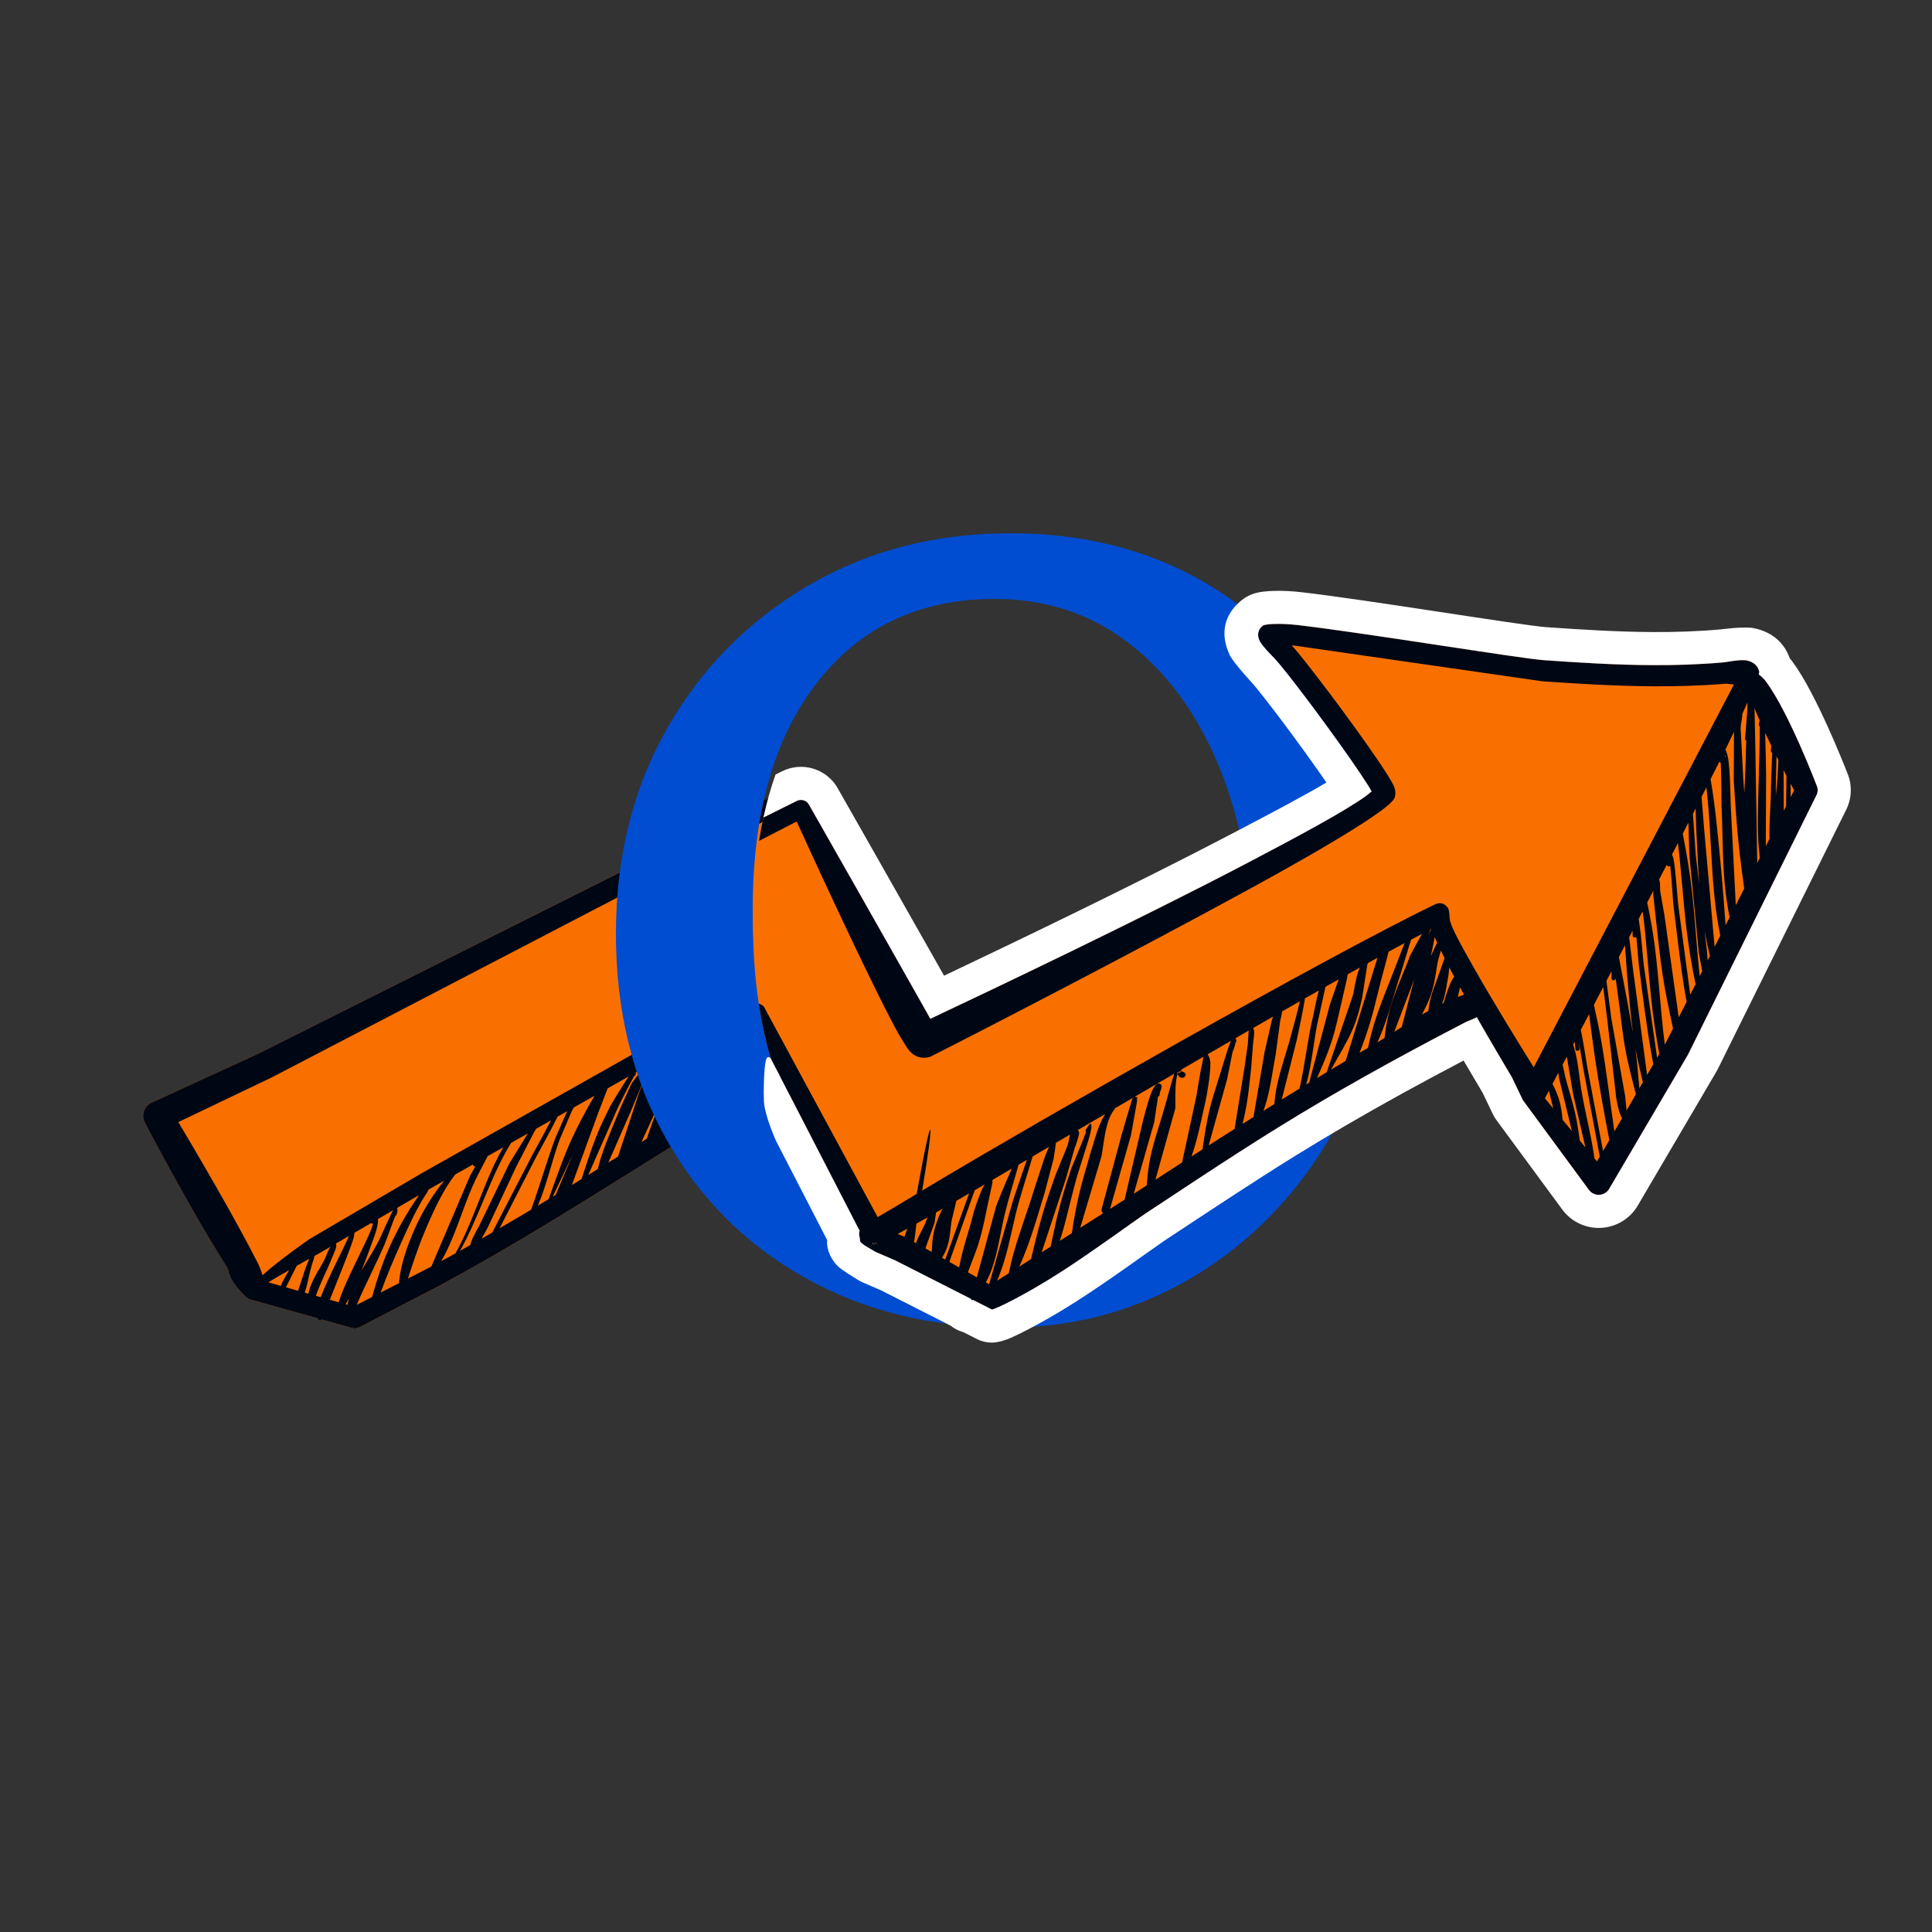 <svg width="100%" height="100%" viewBox="0 0 36 36" version="1.1" xmlns="http://www.w3.org/2000/svg" xmlns:xlink="http://www.w3.org/1999/xlink" xml:space="preserve" xmlns:serif="http://www.serif.com/" style="fill-rule:evenodd;clip-rule:evenodd;stroke-linejoin:round;stroke-miterlimit:2;">
    <rect x="0" y="0" width="36" height="36" fill="#333333" stroke="none"/>
    <g transform="matrix(0.053,0.021,-0.021,0.053,11.712,-2.999)">
        <path d="M50.53,482.859C49.734,482.252 48.933,481.612 48.096,481.001C30.283,467.968 7.521,448.26 7.521,448.26C6.533,447.401 5.942,446.172 5.887,444.864C5.833,443.555 6.321,442.285 7.237,441.351L33.842,413.543L163.871,267.939C164.946,266.718 166.817,266.589 168.05,267.655C168.05,267.655 211.192,302.043 227.996,315.564L230.508,317.605C246.329,300.61 281.212,262.822 306.825,232.918C321.717,215.535 333.592,201.13 336.271,195.618C335.646,195.101 334.829,194.464 334.013,193.889C323.6,186.393 297.092,170.089 290.929,167.197C290.467,166.976 285.604,164.951 284.25,163.668C282.346,161.868 282.633,159.939 283.433,158.66C283.808,158.06 287.596,156.014 293.954,154.293C314.367,148.726 365.017,137.547 372.404,135.176C383.692,131.551 394.842,127.872 405.742,123.576C412.958,120.735 420.075,117.605 427.075,114.051C428,113.589 431.604,111.085 433.904,110.71C436.117,110.335 437.804,111.101 438.854,112.63C438.922,112.729 438.978,113.015 439.023,113.476C439.966,113.781 441.002,114.104 442.142,114.81C452.879,121.451 469.95,140.039 469.95,140.039C470.733,140.785 471.15,141.835 471.071,142.91L463.629,236.868L456.046,286.922C455.85,288.222 455.017,289.33 453.825,289.893C452.633,290.46 451.242,290.389 450.113,289.718L419.275,270.568L413.137,264.941C408.528,261.423 401.957,256.361 395.33,251.099C394.422,252.202 393.238,253.13 392.317,254.201C376.692,272.343 362.354,289.855 348.729,308.318C338.737,321.86 329.104,335.88 318.958,350.48C314.917,356.568 307.329,368.785 300.062,378.947C292.633,389.335 285.292,397.485 284.221,397.951L277.358,397.336C277.273,397.488 277.097,397.571 276.921,397.53C276.775,397.503 276.666,397.4 276.621,397.27L249.071,394.801L242.112,394.614C240.383,394.272 236.446,394.03 236.079,393.085C235.728,392.131 234.637,391.151 234.801,390.191L196.986,357.417L171.712,390.535C167.859,395.745 164.024,400.96 160.184,406.169C160.181,406.421 160.015,406.636 159.786,406.708C153.027,415.873 146.252,425.011 139.338,434.051C131.988,443.651 124.492,453.135 116.696,462.397L97.442,484.589C96.862,485.247 96.071,485.66 95.212,485.747L84.984,486.813C84.987,486.857 84.985,486.902 84.975,486.947C84.917,487.21 84.658,487.376 84.4,487.318C84.153,487.365 83.852,487.26 83.538,486.964L60.304,489.385C59.55,489.347 53.804,486.98 51.621,484.351C51.115,483.748 50.705,483.269 50.53,482.859ZM239.89,392.21C240.056,392.401 240.649,392.866 240.687,392.589C240.762,392.06 241.559,392.137 241.583,391.746C241.368,391.847 241.154,391.93 240.941,391.997C240.75,392.299 240.448,392.421 240.001,392.198C239.964,392.203 239.927,392.207 239.89,392.21Z" style="fill:rgb(250,112,0);"/>
    </g>
    <g transform="matrix(0.053,0.021,-0.021,0.053,11.712,-2.999)">
        <path d="M50.53,482.859C49.734,482.252 48.933,481.612 48.096,481.001C30.283,467.968 7.521,448.26 7.521,448.26C6.533,447.401 5.942,446.172 5.887,444.864C5.833,443.555 6.321,442.285 7.237,441.351L33.842,413.543L163.871,267.939C164.946,266.718 166.817,266.589 168.05,267.655C168.05,267.655 211.192,302.043 227.996,315.564L230.508,317.605C246.329,300.61 281.212,262.822 306.825,232.918C321.717,215.535 333.592,201.13 336.271,195.618C335.646,195.101 334.829,194.464 334.013,193.889C323.6,186.393 297.092,170.089 290.929,167.197C290.467,166.976 285.604,164.951 284.25,163.668C282.346,161.868 282.633,159.939 283.433,158.66C283.808,158.06 287.596,156.014 293.954,154.293C314.367,148.726 365.017,137.547 372.404,135.176C383.692,131.551 394.842,127.872 405.742,123.576C412.958,120.735 420.075,117.605 427.075,114.051C428,113.589 431.604,111.085 433.904,110.71C436.117,110.335 437.804,111.101 438.854,112.63C438.922,112.729 438.978,113.015 439.023,113.476C439.966,113.781 441.002,114.104 442.142,114.81C452.879,121.451 469.95,140.039 469.95,140.039C470.733,140.785 471.15,141.835 471.071,142.91L463.629,236.868L456.046,286.922C455.85,288.222 455.017,289.33 453.825,289.893C452.633,290.46 451.242,290.389 450.113,289.718L419.275,270.568L413.137,264.941C408.528,261.423 401.957,256.361 395.33,251.099C394.422,252.202 393.238,253.13 392.317,254.201C376.692,272.343 362.354,289.855 348.729,308.318C338.737,321.86 329.104,335.88 318.958,350.48C314.917,356.568 307.329,368.785 300.062,378.947C292.633,389.335 285.292,397.485 284.221,397.951L277.358,397.336C277.273,397.488 277.097,397.571 276.921,397.53C276.775,397.503 276.666,397.4 276.621,397.27L249.071,394.801L242.112,394.614C240.383,394.272 236.446,394.03 236.079,393.085C235.728,392.131 234.637,391.151 234.801,390.191L196.986,357.417L171.712,390.535C167.859,395.745 164.024,400.96 160.184,406.169C160.181,406.421 160.015,406.636 159.786,406.708C153.027,415.873 146.252,425.011 139.338,434.051C131.988,443.651 124.492,453.135 116.696,462.397L97.442,484.589C96.862,485.247 96.071,485.66 95.212,485.747L84.984,486.813C84.987,486.857 84.985,486.902 84.975,486.947C84.917,487.21 84.658,487.376 84.4,487.318C84.153,487.365 83.852,487.26 83.538,486.964L60.304,489.385C59.55,489.347 53.804,486.98 51.621,484.351C51.115,483.748 50.705,483.269 50.53,482.859ZM439.021,123.321C438.979,124.58 438.924,125.934 438.856,127.376C439.428,128.85 439.582,130.857 440.213,132.226L447.171,147.289C447.783,148.553 448.406,149.811 449.037,151.065C447.384,146.472 445.849,141.899 444.183,137.585L443.283,135.035C443.012,135.026 442.767,134.835 442.683,134.56L439.954,125.83C439.786,125.249 439.383,124.233 439.021,123.321ZM438.5,133.838C438.373,135.861 438.225,137.995 438.055,140.226C438.563,140.66 439.13,141.314 439.667,142.114C441.813,145.322 445.979,155.522 446.312,156.205L459.989,185.942L460.53,179.933C458.572,176.47 456.603,173.015 454.717,169.505C451.046,162.66 447.7,155.66 444.354,148.639L438.5,133.838ZM437.701,144.628C437.68,144.876 437.659,145.126 437.637,145.376C437.482,147.176 437.32,149.031 437.151,150.931C439.635,154.97 441.958,159.12 444.183,163.326C448.188,170.893 452.108,178.53 455.904,186.201C457.063,188.546 458.186,190.903 459.333,193.244L459.591,190.376C457.698,187.445 455.908,184.411 454.283,181.26C450.279,173.476 447.142,165.172 443.583,157.489C443.308,156.872 440.179,148.897 438.208,144.735C438.025,144.772 437.844,144.729 437.701,144.628ZM436.884,153.928C436.782,155.068 436.677,156.223 436.571,157.39L441.071,166.451L458.628,201.082L458.991,197.05C456.774,193.601 454.67,190.076 452.758,186.43C447.155,175.751 442.585,164.494 436.884,153.928ZM436.187,161.6C436.128,162.236 436.069,162.876 436.01,163.518L441.842,175.647L446.42,184.091C443.783,178.615 441.348,173.044 438.767,167.589L436.187,161.6ZM435.709,166.762C435.586,168.086 435.461,169.421 435.334,170.765C438.832,176.144 442.17,181.627 445.204,187.285C449.526,195.355 453.379,203.661 457.67,211.735L457.832,209.935L454.65,204.914L439.983,176.572L435.709,166.762ZM435.013,174.171C434.88,175.576 434.746,176.989 434.611,178.408C434.935,178.637 435.301,179.047 435.65,179.58C437.475,182.38 441.896,191.635 442.588,192.847L457.063,218.49L457.404,214.695C454.108,209.673 450.96,204.56 448.079,199.28C443.553,190.995 439.531,182.444 435.013,174.171ZM434.259,182.084C434.087,183.877 433.914,185.678 433.739,187.48C433.886,187.634 434.023,187.809 434.154,188.001C434.796,188.935 435.15,190.485 435.813,191.385L439.708,197.693L456.322,226.724L456.829,221.09C456.335,220.32 455.848,219.545 455.371,218.764C450.354,210.56 445.921,202.022 441.221,193.614C440.65,192.589 437.479,185.768 435.425,181.997C435.354,182.164 435.208,182.301 435.017,182.36C434.724,182.452 434.419,182.326 434.259,182.084ZM433.346,191.534C433.206,192.976 433.065,194.418 432.925,195.857C435.603,199.877 438.185,203.97 440.537,208.21C445.719,217.551 450.21,227.29 455.389,236.609L455.504,235.822L455.957,230.787C452.667,225.914 449.391,221.026 446.396,215.955C443.142,210.455 440.233,204.743 437.175,199.122L433.729,192.605L433.346,191.534ZM432.585,199.32C432.502,200.167 432.419,201.012 432.336,201.855L434.771,206.114L439.346,214.972L454.673,241.525L454.878,240.118C451.639,234.999 448.578,229.757 445.737,224.38C441.35,216.093 437.371,207.58 432.813,199.418C432.731,199.399 432.654,199.366 432.585,199.32ZM431.913,206.146C431.831,206.969 431.75,207.789 431.669,208.606C431.82,208.833 431.947,209.031 432.029,209.18L436.954,218.168L453.736,247.948L454.317,243.961C453.889,243.296 453.465,242.63 453.046,241.96C447.708,233.41 442.837,224.58 437.95,215.743L433.783,207.514C433.742,207.722 433.592,207.889 433.375,207.972C433.025,208.097 432.638,207.91 432.513,207.56L431.913,206.146ZM431.386,211.458C431.243,212.896 431.101,214.324 430.959,215.739L438.65,227.78C440.536,230.867 442.502,233.891 444.389,236.96C441.087,231.165 438.172,225.152 435.108,219.16L431.386,211.458ZM430.438,220.949C430.32,222.121 430.204,223.282 430.088,224.431L430.483,225.168L436.046,235.101L449.683,257.01L451.814,261.131L452.687,255.142C449.822,251.213 446.919,247.342 444.321,243.243C441.437,238.685 438.971,233.876 436.296,229.172L432.567,222.568C432.692,222.905 432.529,223.285 432.196,223.422C431.85,223.56 431.45,223.401 431.308,223.051L430.438,220.949ZM429.857,226.728C429.634,228.943 429.415,231.106 429.203,233.206C431.557,236.669 433.902,240.129 436.092,243.705C441.167,251.991 445.81,260.527 450.676,268.931L451.393,264.015C451.181,263.851 450.963,263.665 450.746,263.455C449.067,261.839 447.433,258.947 447.167,258.58L434.867,235.755L429.857,226.728ZM428.861,236.572C428.657,238.581 428.459,240.523 428.269,242.387C430.171,245.088 433.828,251.362 434.8,252.914L449.615,276.212L450.203,272.179C445.437,264.775 440.747,257.322 436.3,249.722C433.753,245.377 431.339,240.962 428.861,236.572ZM427.835,246.636C427.799,246.993 427.763,247.346 427.727,247.696C428.269,248.33 428.793,249.002 429.296,249.705C431.954,253.426 434.083,257.947 436.275,261.372C439.675,266.885 443.537,272.126 446.863,277.676C447.22,278.275 447.564,278.879 447.898,279.486L449.046,280.114L449.308,278.318L433.642,253.639C432.967,252.555 430.992,249.189 429.208,246.351L430.171,248.147C430.337,248.476 430.2,248.88 429.867,249.047C429.529,249.218 429.121,249.08 428.958,248.743L427.835,246.636ZM427.274,252.113C427.168,253.145 427.066,254.133 426.969,255.074C428.043,256.521 429.085,258.197 429.375,258.58C431.737,261.76 434.308,264.822 436.575,268.105C438.307,270.619 439.848,273.249 441.331,275.896L443.87,277.284L433.85,262.885L427.274,252.113ZM426.664,258.038C426.507,259.553 426.368,260.899 426.248,262.058C427.805,263.424 429.41,264.978 430.742,266.826C431.846,268.359 432.777,270.032 433.632,271.686L437.816,273.974L427.683,259.776L426.664,258.038ZM425.989,264.552C425.826,266.12 425.738,266.968 425.738,266.968C425.724,267.093 425.705,267.217 425.681,267.339L429.441,269.395L425.989,264.552ZM388.757,245.824C388.04,245.241 387.331,244.661 386.631,244.086C386.812,245.015 387.002,246.102 387.153,247.249C387.643,246.796 388.142,246.351 388.65,245.914C388.686,245.883 388.721,245.853 388.757,245.824ZM383.593,241.571C382.702,240.825 381.835,240.09 380.998,239.37C381.313,240.466 381.601,241.421 381.671,241.714C382.229,244.58 383.033,247.414 383.2,250.322C383.217,250.619 383.228,250.916 383.233,251.211C383.353,251.08 383.473,250.949 383.594,250.818C383.383,248.195 383.096,245.211 383.308,243.297C383.38,242.652 383.478,242.075 383.593,241.571ZM378.469,237.161C377.757,236.529 377.076,235.914 376.428,235.319C376.584,237.177 376.799,239.054 377.046,240.051C377.862,243.568 378.683,247.076 378.787,250.647C378.847,252.767 378.648,254.854 378.437,256.948C378.926,256.319 379.421,255.693 379.923,255.074C379.588,253.634 379.266,252.194 379.075,250.71C378.708,247.847 378.846,244.968 378.662,242.097C378.654,241.577 378.502,239.087 378.469,237.161ZM374.351,233.367C373.847,232.882 373.374,232.416 372.934,231.971C373.297,233.775 373.718,236.165 374.082,238.205C374.118,236.7 374.23,234.899 374.351,233.367ZM371.004,229.909C371.002,229.908 371.001,229.907 371,229.905C370.899,230.022 370.797,230.139 370.694,230.257C370.761,230.87 370.833,231.564 370.907,232.295C370.893,231.647 370.882,231.069 370.875,230.601C370.871,230.321 370.921,230.094 371.004,229.909ZM368.719,232.545C367.885,233.518 367.024,234.529 366.139,235.575C366.187,236.507 366.233,237.318 366.246,237.43L367.063,246.805C367.425,253.143 368.304,259.443 368.429,265.793C368.461,267.435 368.421,269.066 368.345,270.695C368.891,269.969 369.432,269.236 369.97,268.5C369.163,265.505 368.484,262.471 368.146,259.335C367.458,253.014 367.904,246.56 367.746,240.351C367.824,239.312 368.352,235.626 368.719,232.545ZM364.564,237.443C363.349,238.89 362.093,240.396 360.799,241.958L361.458,247.289C362.062,253.18 363.15,259.147 363.717,265.172C364.057,268.79 364.212,272.414 364.218,276.011C364.866,275.181 365.516,274.35 366.168,273.519C365.779,271.011 365.391,268.507 365.167,265.972C364.608,259.622 364.746,253.239 364.675,246.885L364.567,237.58C364.566,237.558 364.565,237.511 364.564,237.443ZM358.161,245.154C357.432,246.04 356.693,246.942 355.944,247.857C355.953,247.977 355.93,248.1 355.871,248.214L358.313,258.822C358.975,262.622 359.408,266.339 359.292,270.022C359.134,274.879 358.232,279.594 357.649,284.517C358.765,283.058 359.884,281.601 361.009,280.144L358.337,247.518C358.333,247.149 358.249,246.267 358.161,245.154ZM354.011,250.226C353.075,251.375 352.125,252.545 351.162,253.734C351.325,254.468 351.459,255.089 351.467,255.126L352.962,264.71C353.525,268.435 354.179,272.147 354.425,275.901C354.703,280.193 354.595,284.472 354.426,288.752C355.165,287.777 355.905,286.803 356.647,285.829L355.258,259.297C355.133,258.126 354.117,254.385 354.004,251.435C353.989,251.012 353.991,250.607 354.011,250.226ZM349.037,256.364C348.023,257.621 346.996,258.896 345.958,260.189L347.754,270.964C348.412,276.055 351.134,284.602 351.978,291.996C352.192,291.711 352.407,291.425 352.622,291.14L349.458,265.172L349.037,256.364ZM344.412,262.117C343.329,263.469 342.234,264.838 341.128,266.223C341.199,266.375 341.26,266.547 341.304,266.743C341.971,269.68 343.217,276.755 343.654,279.255L346.373,299.503C347.723,297.682 349.075,295.867 350.432,294.055C349.188,286.366 346.628,276.723 345.879,271.205C345.764,270.12 344.739,265.425 344.412,262.117ZM339.999,267.639C338.63,269.357 337.245,271.098 335.848,272.859C336.154,273.805 336.297,275.68 336.517,276.376L339.079,286.535C340.029,291.53 341.4,296.555 341.967,301.668C342.095,302.831 342.172,303.991 342.209,305.15C343.032,304.028 343.856,302.908 344.681,301.791C344.131,299.944 343.652,298.062 343.3,296.135C342.3,290.635 342.146,284.96 341.488,279.564C341.218,277.232 340.497,270.864 339.999,267.639ZM333.711,275.555C332.197,277.466 330.669,279.398 329.132,281.346C329.198,281.421 329.267,281.514 329.333,281.63L329.375,281.747C330.083,281.968 330.675,285.305 331.05,286.364L333.388,293.872C334.483,297.789 335.621,301.647 336.45,305.601C336.867,307.584 337.206,309.582 337.509,311.59C338.323,310.469 339.137,309.35 339.952,308.234L335.463,287.26L333.817,276.81C333.813,276.521 333.764,276.064 333.711,275.555ZM328.066,282.698C327.037,284.003 326.003,285.316 324.966,286.634C325.001,286.645 325.036,286.66 325.071,286.676C325.192,286.73 325.417,286.872 325.587,287.239C325.712,287.476 325.683,287.755 325.529,287.955C325.817,288.805 325.792,291.151 325.804,291.218L327.446,300.06L329.853,322.206C331.802,319.487 333.746,316.785 335.69,314.098L331.271,294.418L329.446,286.88C329.172,285.918 328.425,283.842 328.066,282.698ZM323.95,287.926C322.15,290.215 320.341,292.519 318.528,294.832C319.157,295.206 319.97,296 320.508,297.339C321.992,301.022 323.296,307.655 323.579,309.235C324.175,313.376 325.042,317.693 325.55,322.043C325.766,323.891 325.92,325.74 326.018,327.577C326.837,326.427 327.655,325.281 328.472,324.138C327.466,319.984 326.494,315.838 325.85,311.618C325.279,307.893 325.092,304.118 324.763,300.36L324.05,291.451C324.044,291.375 323.896,289.195 323.95,287.926ZM317.598,296.018C315.891,298.197 314.181,300.382 312.472,302.569C312.494,302.712 312.516,302.859 312.538,303.01L312.554,303.147L312.525,303.16C312.192,303.226 312,303.485 311.921,303.872C311.781,303.886 311.643,303.85 311.528,303.777C311.511,303.798 311.495,303.819 311.479,303.839C311.608,304.052 311.737,304.233 311.867,304.389C311.833,307.26 315.133,314.139 315.333,315.18L317.933,338.984C319.927,336.158 321.91,333.356 323.885,330.576L320.346,309.73C320.15,308.185 318.533,301.847 317.967,298.022C317.855,297.274 317.655,296.524 317.598,296.018ZM310.794,304.716C307.754,308.607 304.721,312.498 301.716,316.355C301.789,316.369 301.865,316.388 301.942,316.414C302.267,316.255 302.571,316.235 302.571,316.272C302.583,316.43 302.546,316.58 302.463,316.701C302.642,316.86 302.792,317.097 302.867,317.426C303.483,320.126 304.775,326.572 305.158,328.439L307.746,353.289L311.03,348.727L306.979,322.289C306.942,321.655 306.117,316.055 306.175,312.776C306.204,311.03 306.654,309.851 307.096,309.618C307.467,309.435 308.358,309.272 308.608,310.297C308.746,310.851 308.717,312.389 308.833,312.58C309.058,312.88 309.004,313.293 308.704,313.522L308.667,313.543L310.621,321.814L313.081,345.87C314.059,344.48 315.034,343.095 316.005,341.717C315.057,338.848 314.231,335.908 313.7,332.86C312.692,327.13 312.542,321.21 311.896,315.601C311.839,314.485 311.014,308.065 310.794,304.716ZM301.312,316.874C299.883,318.708 298.461,320.535 297.048,322.35C297.103,322.501 297.103,322.67 297.038,322.826C296.45,324.626 296.513,326.722 296.8,328.893C297.237,332.243 298.275,335.685 298.804,338.38L301.033,362.615L306.18,355.464C305.668,355.325 305.274,354.881 305.225,354.314L302.221,328.868C302.054,326.972 301.4,320.443 301.179,317.685C301.15,317.368 301.229,317.105 301.35,316.91C301.337,316.898 301.324,316.886 301.312,316.874ZM294.833,325.198C292.681,327.965 290.553,330.702 288.458,333.396C288.475,333.4 288.491,333.405 288.508,333.41C288.692,333.464 289.187,333.722 289.342,334.439C289.558,335.43 289.708,337.993 289.729,338.368C289.742,338.489 289.725,338.597 289.679,338.685L289.717,339.172L290.792,349.718L292.357,374.669L294.37,371.871C293.798,368.342 293.123,364.834 292.608,361.289C291.846,356.022 291.429,350.73 291.162,345.418C291.133,344.326 291.358,335.864 291.175,332.926C290.958,332.789 290.829,332.522 290.875,332.243C291.275,329.035 292.108,329.214 292.621,332.58C293.038,335.326 293.554,344.139 293.675,345.247C294.221,352.61 295.675,359.868 296.308,367.214C296.361,367.81 296.402,368.406 296.436,369.002L299.161,365.217C297.941,360.365 296.982,355.38 296.312,350.355C295.8,346.489 295.538,342.618 295.071,338.826C294.942,336.055 294.408,332.451 294.467,329.026C294.491,327.701 294.594,326.407 294.833,325.198ZM286.684,335.678C285.584,337.093 284.494,338.495 283.415,339.882C283.698,340.892 284.125,342.579 284.663,345.068L286.017,356.055C286.575,362.439 287.229,368.814 287.375,375.201C287.425,377.352 287.391,379.494 287.341,381.636L289.96,377.998C289.178,372.797 288.428,367.625 287.946,362.405C287.558,358.268 287.408,354.118 287.192,349.935L287.254,339.33C287.254,338.403 286.816,336.833 286.684,335.678ZM281.823,341.93C280.548,343.57 279.29,345.187 278.051,346.78C278.35,350.197 279.132,360.13 279.458,362.868C280.175,369.143 281.621,375.764 282.146,382.376C282.312,384.465 282.368,386.545 282.327,388.603L284.943,384.969C284.583,382.853 284.23,380.744 284.004,378.605C283.221,371.218 283.108,363.78 282.458,356.351L281.754,345.33C281.8,343.965 281.82,342.838 281.823,341.93ZM276.696,348.521C276.053,349.349 275.414,350.168 274.782,350.981C274.813,351.234 274.855,351.566 274.896,351.964C275.258,355.41 275.996,363.56 276.392,365.993C277.067,372.297 279.462,380.322 279.333,387.722C279.316,388.67 279.245,389.594 279.128,390.496L280.349,390.658L277.492,363.076C277.286,360.667 276.915,352.782 276.696,348.521ZM273.205,353.006C271.744,354.881 270.317,356.712 268.927,358.493C268.913,358.624 268.86,358.753 268.767,358.864L268.617,358.98C268.838,359.085 269.025,359.28 269.088,359.618C269.6,362.597 270.842,370.093 271.021,370.797C271.592,374.105 272.112,377.422 272.3,380.76C272.465,383.719 272.435,386.666 272.483,389.615L275.793,390.054L273.033,366.343C272.938,364.042 273.048,356.901 273.205,353.006ZM266.898,361.092C266.126,362.08 265.367,363.05 264.622,364.002L265.649,388.709L269.245,389.186C268.886,387.333 268.581,385.469 268.346,383.589C267.837,379.539 267.683,375.455 267.05,371.422C266.996,370.839 266.525,365.901 266.775,362.289C266.805,361.864 266.848,361.463 266.898,361.092ZM263.326,365.657C262.308,366.957 261.318,368.219 260.357,369.442C260.658,371.134 261.021,374.007 261.112,374.443C261.346,377.172 262.838,380.56 263.137,383.918C263.278,385.49 263.18,386.984 262.914,388.347L264.109,388.505L263.326,365.657ZM257.236,373.404C256.729,374.046 256.232,374.675 255.746,375.289C255.714,375.328 255.683,375.368 255.652,375.408C255.988,376.782 256.326,378.223 256.442,378.73L256.759,387.531L259.088,387.84C258.668,386.395 258.042,384.847 257.658,383.172C256.975,380.172 256.908,377.043 257.025,374.58C257.047,374.424 257.127,373.985 257.236,373.404ZM253.665,377.906C252.755,379.045 251.889,380.123 251.071,381.135C251.492,382.782 252.18,385.015 252.557,386.974L253.317,387.075C253.039,384.405 253.862,381.393 253.663,379.043C253.664,378.817 253.665,378.41 253.665,377.906ZM247.547,372.129C241.251,341.537 243.761,347.21 248.806,370.471C252.535,365.563 256.972,359.746 261.967,353.322C293.571,312.655 346.321,246.951 368.958,222.201C370.471,220.497 372.012,220.651 373.496,221.655C374.054,222.03 375.042,224.197 375.312,224.743C376.25,226.643 381.758,231.147 388.512,236.551C398.517,244.543 411.358,254.051 418.575,259.33L432.762,119.526C431.671,119.905 430.529,120.13 430.212,120.285C423.008,123.905 415.687,127.055 408.258,129.98C397.208,134.31 385.942,138.055 374.513,141.735L294.475,161.122C300.779,164.239 321.321,176.68 333.4,184.764C337.588,187.555 340.783,189.872 342.154,191.122C344.004,192.826 344.038,194.58 343.942,195.201C343.333,199.322 330.204,216.739 312.771,237.93C285.642,270.901 248.458,313.889 235.292,328.843C234.833,329.364 231.546,332.151 227.275,329.339C226.133,328.585 223.775,326.905 220.758,324.372C206.479,312.389 174.833,282.322 166.3,274.185L40.671,419.276L17.675,444.08C26.075,450.547 46.096,466.122 58.712,477.276C59.908,478.326 60.829,479.439 61.729,480.485L62.037,479.776C64.962,473.922 71.263,464.347 71.596,463.864L97.804,430.297L156.312,357.955C156.887,357.226 167.729,341.955 172.354,336.251C175.037,332.939 178.508,333.726 178.833,334.093L238.571,383.851L238.883,383.46C240.855,380.958 243.801,377.065 247.547,372.129ZM248.927,383.772C248.107,384.775 247.352,385.692 246.669,386.516L249.053,386.547C248.974,385.63 248.939,384.679 248.927,383.772ZM192.214,353.282L190.359,351.674C190.445,352.146 190.523,352.568 190.592,352.885C190.627,353.538 190.729,354.272 190.852,355.053L192.214,353.282ZM187.323,349.042L185.013,347.04C185.52,349.309 186.178,351.804 186.208,351.955L186.627,360.548L187.989,358.777L187.125,353.114C187.169,352.193 187.228,350.372 187.323,349.042ZM182.885,345.196L181.477,343.976L181.967,349.726C182.445,352.55 183.271,355.682 183.724,358.864C183.585,356.619 183.532,354.375 183.267,352.28C183.26,352.073 182.906,347.749 182.885,345.196ZM179.99,342.687L179.602,342.35C179.875,344.024 180.172,346.533 180.386,348.443L179.99,342.687ZM177.411,340.452L176.771,339.897C176.576,340.132 176.37,340.383 176.155,340.649L176.362,348.805C176.388,355.814 177.596,363.151 177.563,370.401C177.559,371.069 177.544,371.735 177.517,372.398L178.577,371.019L177.483,351.314C177.488,350.893 177.583,345.051 177.567,342.235C177.513,342.13 177.488,342.022 177.492,341.905C177.457,341.379 177.431,340.896 177.411,340.452ZM173.73,343.75C173.45,344.117 173.163,344.494 172.872,344.879C172.873,345.132 172.873,345.453 172.871,345.847C172.871,345.955 172.846,346.055 172.796,346.143C172.713,349.68 172.621,356.71 172.612,357.385C172.754,362.31 173.196,367.214 173.154,372.139C173.138,374.234 173.036,376.322 172.897,378.406L174.862,375.851C174.901,366.862 173.663,357.571 173.6,348.797C173.657,347.928 173.593,345.808 173.73,343.75ZM171.458,346.763C170.385,348.202 169.281,349.701 168.207,351.169C168.081,352.067 168.05,353.249 168.029,354.493C167.967,358.139 168.342,362.33 168.321,362.943C168.328,369.266 169.571,376.232 169.399,382.956L170.889,381.018C170.699,378.063 170.513,375.105 170.5,372.126C170.475,367.205 170.933,362.289 171.208,357.364C171.219,356.733 171.368,350.455 171.458,346.763ZM166.651,353.305C166.364,353.7 166.082,354.09 165.806,354.471C165.893,354.758 165.963,355.102 166.017,355.485C166.088,355.993 165.967,357.972 165.958,358.785C165.992,359.093 165.817,359.372 165.538,359.476C165.183,363.601 165.333,367.789 165.438,372.022C165.56,377.347 165.888,382.729 165.536,388.02C165.855,387.593 166.173,387.166 166.492,386.739L166.967,362.905C166.988,362.217 166.536,357.167 166.651,353.305ZM158.752,363.948L157.058,366.046C157.001,366.937 156.875,369.314 156.913,369.526L157.733,380.101C157.729,380.695 157.736,381.3 157.753,381.914C157.766,380.133 157.791,378.352 157.804,376.568L158.752,363.948ZM153.984,369.853L150.659,373.972C150.808,374.094 150.908,374.304 150.921,374.58C150.946,374.83 150.821,375.068 150.621,375.201C150.633,375.326 150.629,375.464 150.604,375.622C150.167,378.485 149.504,386.23 149.475,387.48L148.615,410.769C149.336,409.804 150.057,408.837 150.777,407.871C150.572,406.322 150.413,404.76 150.317,403.18C149.983,397.647 150.283,392.072 150.308,386.647L150.729,378.035C151.021,376.726 151.758,373.53 152.296,373.001C152.979,372.318 154,371.693 153.992,373.41C154.071,373.639 154.021,373.876 153.867,374.055L153.883,374.189C153.883,375.23 153.942,377.276 154.025,378.214L153.858,386.726L153.211,404.603C153.95,403.609 154.689,402.615 155.427,401.621L154.171,380.143L153.984,369.853ZM149.027,375.994L144.068,382.138L144.15,390.251L144.468,402.057C144.533,403.602 144.58,405.171 144.594,406.747L144.838,415.811C145.573,414.833 146.307,413.854 147.04,412.874C146.81,408.11 146.421,403.337 146.4,398.551C146.379,394.789 146.671,391.035 146.996,387.314C147.128,386.125 148.311,379.251 149.027,375.994ZM140.98,385.963L136.105,392.003C136.024,392.613 135.922,393.225 135.912,393.56L135.646,403.618C135.835,410.564 137.163,418.59 136.987,426.177C137.813,425.096 138.637,424.014 139.46,422.931C139.264,416.034 138.908,409.145 139.229,402.268C139.48,396.791 140.15,391.366 140.98,385.963ZM134.508,393.98L132.228,396.805C132.226,396.997 132.217,397.206 132.2,397.43C131.962,400.468 130.925,409.08 130.625,411.393L128.083,437.664C130.086,435.118 132.076,432.562 134.054,429.997C134.506,429.412 134.956,428.826 135.407,428.239C135.374,426.734 135.304,425.207 135.229,423.668C134.892,416.855 134.271,409.822 134.163,403.647L134.508,393.98ZM130.72,398.673L127.213,403.018C127.118,403.54 127.015,404.12 126.971,404.439L125.717,417.08L124.358,439.235L123.848,443.005C124.688,441.955 125.525,440.903 126.359,439.849L129.229,411.201C129.499,409.193 130.349,402.361 130.72,398.673ZM125.228,405.477L121.298,410.345C121.09,411.513 120.915,412.691 120.762,413.876C119.266,425.48 120.35,437.812 118.757,449.302C119.561,448.319 120.361,447.334 121.16,446.348C121.132,446.07 121.112,445.784 121.1,445.493C120.983,442.839 121.579,439.872 121.613,439.026L123.233,416.864L125.228,405.477ZM119.446,412.639L115.775,417.187C115.454,420.423 115.016,424.302 114.942,425.535C114.337,433.814 115.4,442.751 114.696,451.31C114.601,452.458 114.461,453.593 114.283,454.716C115.42,453.355 116.552,451.989 117.677,450.62C119.113,440.341 118.098,429.366 118.8,418.78C118.936,416.714 119.145,414.664 119.446,412.639ZM112.277,421.52L108.135,426.651C108.13,426.672 108.124,426.693 108.117,426.714C106.337,432.53 105.871,440.289 105.729,448.043C105.625,453.593 105.972,459.111 106.278,463.992L111.504,458.018C111.65,457.845 111.797,457.673 111.943,457.5L112.783,425.364C112.85,424.718 113.037,423.368 113.271,421.76C113.125,421.86 112.946,421.91 112.767,421.88C112.549,421.839 112.373,421.701 112.277,421.52ZM105.525,429.885L102.279,433.905L101.853,434.448C101.796,435.208 101.651,436.16 101.4,437.239L101.367,437.455C100.504,442.214 100.192,447.843 99.925,453.655C99.643,459.665 99.501,465.873 99.684,471.53L104.124,466.454C104.032,466.187 103.945,465.913 103.867,465.63C102.417,460.476 102.117,454.151 102.367,447.947C102.628,441.511 103.827,435.154 105.525,429.885ZM99.641,437.263L94.427,443.898C94.742,443.961 95.036,444.521 95.133,445.868C95.154,446.097 95.067,446.305 94.904,446.435C94.883,449.147 95.117,455.322 95.075,456.551C94.921,461.397 94.433,466.98 94.133,472.38C94.025,474.326 93.906,476.245 93.929,478.109L97.604,473.908C97.048,468.848 96.69,463.229 96.862,457.635C97.017,452.53 97.608,447.464 98.454,442.88C98.421,442.764 98.433,442.63 98.479,442.514L98.567,442.247C98.892,440.503 99.256,438.841 99.641,437.263ZM93.584,444.971L90.006,449.524C90.524,450.498 90.919,452.49 91,455.193C91.098,458.492 91.229,462.852 91.21,467.158C91.743,463.422 92.491,459.75 92.833,456.405C92.983,454.985 93.262,447.072 93.508,445.355C93.527,445.222 93.553,445.093 93.584,444.971ZM88.385,451.588L84.493,456.541C84.717,457.07 84.887,457.863 84.95,458.918C85.212,463.298 85.11,473.1 85.1,479.831L88.108,479.527C88.048,478.943 88.004,478.31 87.983,477.635C87.775,470.793 89.15,459.71 89.196,453.71C89.204,452.81 89.129,452.055 89.071,451.455C88.9,451.618 88.654,451.676 88.421,451.601C88.409,451.597 88.397,451.592 88.385,451.588ZM83.224,458.155L80.183,462.026C80.381,462.177 80.539,462.516 80.667,462.976C80.9,463.822 80.658,466.939 80.7,468.172C80.671,471.255 80.208,476.005 80.375,480.005C80.379,480.107 80.383,480.208 80.387,480.309L82.019,480.144C81.916,473.053 83.156,462.397 83.217,458.33C83.217,458.27 83.219,458.212 83.224,458.155ZM78.978,463.559L76.008,467.339C75.936,467.418 75.63,467.782 75.155,468.355C75.231,468.681 75.3,469.076 75.358,469.539C75.375,469.651 75.362,469.76 75.321,469.855C75.379,470.91 75.683,473.71 75.787,474.376C76.044,476.172 76.542,478.439 76.636,480.689L77.828,480.568C77.707,479.874 77.632,479.151 77.604,478.41C77.462,474.764 78.467,470.814 78.654,468.114C78.742,467.136 78.549,464.443 78.978,463.559ZM73.914,469.862C73.072,470.888 72.044,472.15 70.949,473.505L70.266,481.334L74.386,480.917L73.979,474.576C73.93,473.878 73.878,470.947 73.914,469.862ZM69.163,475.729C67.393,477.942 65.622,480.195 64.318,481.936L68.51,481.512C68.534,479.859 68.881,477.583 69.163,475.729ZM441.849,124.211L447.042,136.435L461.368,170.616L461.528,168.834C460.393,166.646 459.288,164.445 458.287,162.185C455.646,156.235 453.546,150.06 451.25,143.943C450.4,141.639 447.242,133.06 445.638,129.105C445.404,129.055 445.204,128.88 445.125,128.622C444.95,128.105 444.879,127.685 444.879,127.339L444.858,127.293C444.856,127.288 444.853,127.283 444.85,127.277C443.807,126.243 442.799,125.215 441.849,124.211ZM448.047,130.369C449.938,134.671 452.643,141.13 453.458,143.08L461.919,164.481L462.158,161.828C459.86,156.664 458.365,151.019 456.283,145.918L452.558,135.51C452.196,135.53 451.883,135.255 451.858,134.889L451.487,133.561C450.344,132.519 449.189,131.449 448.047,130.369ZM454.299,136.093L457.75,145.314L458.835,147.984C458.272,146.069 457.738,144.15 457.129,142.285L455.319,136.997C454.983,136.7 454.643,136.399 454.299,136.093ZM458.12,139.443L459.017,141.61L463.071,151.669L463.222,149.994L459.813,141.164C459.747,141.056 459.716,140.936 459.716,140.816C459.209,140.382 458.675,139.923 458.12,139.443ZM461.859,142.636L463.518,146.703L463.742,144.214C463.238,143.795 462.602,143.263 461.859,142.636ZM458.326,204.441C456.742,202.184 455.194,199.901 453.723,197.562L457.025,203.651L458.181,206.054L458.326,204.441ZM453.341,250.658C451.113,247.511 448.898,244.385 446.867,241.131C446.95,241.278 447.034,241.425 447.117,241.572C449.21,245.283 451.066,249.103 453.014,252.901L453.341,250.658ZM373.848,263.127L371.855,247.303L372.177,265.449C372.733,264.676 373.289,263.901 373.848,263.127ZM239.89,392.21C240.056,392.401 240.649,392.866 240.687,392.589C240.762,392.06 241.559,392.137 241.583,391.746C241.368,391.847 241.154,391.93 240.941,391.997C240.75,392.299 240.448,392.421 240.001,392.198C239.964,392.203 239.927,392.207 239.89,392.21ZM184.26,363.627C184.239,363.519 184.219,363.41 184.2,363.301C184.136,362.935 184.079,362.566 184.03,362.195C184.048,362.783 184.043,363.367 184.016,363.945L184.26,363.627ZM181.678,366.986L180.892,355.713C181.035,359.275 181.106,362.847 180.967,366.397C180.945,366.94 180.917,367.48 180.883,368.02L181.678,366.986ZM162.027,392.736C161.968,391.554 161.904,390.366 161.858,389.168C161.748,386.271 161.629,383.35 161.555,380.425L160.811,394.372C161.216,393.827 161.622,393.281 162.027,392.736ZM141.092,420.778L141.42,406.567L140.417,421.671C140.642,421.373 140.867,421.076 141.092,420.778ZM91.063,479.228C90.933,478.533 90.829,477.827 90.754,477.111C90.662,477.896 90.554,478.626 90.443,479.29L91.063,479.228ZM311.867,304.389C311.871,304.201 311.883,304.035 311.921,303.872L312.096,303.864C312.408,303.764 312.596,303.464 312.554,303.147C316.075,302.393 313.912,306.801 311.867,304.389ZM328.608,283.046C328.566,282.93 328.529,282.77 328.533,282.614C328.431,282.585 328.337,282.529 328.262,282.45C328.259,282.453 328.257,282.456 328.255,282.458C328.425,282.725 328.537,282.916 328.608,283.046C328.611,283.053 328.614,283.061 328.617,283.068C328.7,283.307 328.792,283.381 328.608,283.046ZM163.02,358.597C162.857,358.767 162.673,358.948 162.467,359.139L162.517,359.647C162.589,360.514 162.147,362.558 162.175,363.218C162.399,361.663 162.681,360.122 163.02,358.597ZM80.075,463.583C80.015,463.637 79.948,463.673 79.875,463.693C79.918,463.709 79.98,463.681 80.075,463.583ZM80.075,463.583C80.103,463.557 80.13,463.527 80.154,463.493C80.125,463.528 80.099,463.558 80.075,463.583ZM324.604,288.101C324.513,288.047 324.446,287.964 324.392,287.876C324.471,288.005 324.533,288.076 324.604,288.101ZM438.688,142.443C438.821,142.335 439.15,142.068 438.904,142.055C438.746,142.047 438.696,142.197 438.688,142.443Z" style="fill:rgb(0,7,20);"/>
    </g>
    <g transform="matrix(0.523,0,0,0.334,-116.12,-51.446)">
        <path d="M257.935,228.092C255.217,228.092 252.804,227.164 250.696,225.309C248.587,223.453 246.939,220.866 245.752,217.545C244.565,214.225 243.971,210.416 243.971,206.119C243.971,201.823 244.581,198.002 245.799,194.657C247.017,191.312 248.688,188.663 250.813,186.71C252.937,184.757 255.342,183.781 258.029,183.781C260.653,183.781 262.972,184.708 264.987,186.564C267.002,188.419 268.572,190.983 269.696,194.254C270.821,197.526 271.383,201.31 271.383,205.607C271.383,208.878 271.024,211.881 270.305,214.616C269.587,217.35 268.603,219.73 267.353,221.757C266.104,223.783 264.675,225.346 263.066,226.444C261.457,227.543 259.747,228.092 257.935,228.092ZM258.357,224.137C260.044,224.137 261.504,223.453 262.738,222.086C263.972,220.719 264.932,218.778 265.62,216.264C266.307,213.749 266.65,210.783 266.65,207.365C266.65,203.41 266.268,199.943 265.502,196.964C264.737,193.986 263.667,191.654 262.293,189.97C260.918,188.285 259.309,187.443 257.466,187.443C254.811,187.443 252.71,188.981 251.164,192.057C249.618,195.133 248.845,199.357 248.845,204.728C248.845,208.536 249.251,211.893 250.063,214.799C250.875,217.704 252,219.987 253.437,221.647C254.874,223.307 256.514,224.137 258.357,224.137Z" style="fill:rgb(0,77,209);fill-rule:nonzero;"/>
    </g>
    <g transform="matrix(0.296,0,0,0.296,-64.04,-114.687)">
        <path d="M294.661,441.893L294.72,441.861C298.165,440.06 301.028,438.504 302.271,437.611C302.445,437.486 302.586,437.374 302.694,437.277C302.619,437.139 302.518,436.965 302.413,436.803C302.14,436.375 301.774,435.832 301.355,435.231C301.128,434.724 300.883,434.227 300.621,433.74C299.287,431.255 297.597,429.132 295.553,427.37C295.567,427.129 295.702,426.949 295.857,426.836C295.968,426.755 296.796,426.659 298.062,426.807C302.13,427.275 312.036,428.909 313.534,429.014C315.823,429.175 318.091,429.315 320.358,429.327C321.86,429.336 323.363,429.285 324.877,429.15C325.076,429.133 325.904,428.943 326.344,429.041C326.769,429.132 327.017,429.391 327.096,429.742C327.101,429.764 327.09,429.82 327.065,429.906C327.213,430.028 327.376,430.161 327.53,430.37C328.981,432.335 330.712,436.903 330.712,436.903C330.799,437.093 330.799,437.312 330.707,437.5L322.613,453.848L317.65,462.297C317.522,462.517 317.292,462.656 317.038,462.671C316.783,462.687 316.538,462.574 316.383,462.373L312.219,456.714L311.521,455.261C310.946,454.298 310.129,452.916 309.316,451.493C309.074,451.626 308.795,451.708 308.552,451.834C306.394,452.955 304.313,454.07 302.276,455.215C300.431,456.252 298.622,457.313 296.828,458.424C295.144,459.466 293.471,460.55 291.773,461.666C290.678,462.385 289.572,463.117 288.446,463.859C287.386,464.591 285.431,466.024 283.553,467.259C283.368,467.38 283.185,467.499 283.003,467.615C280.921,468.948 279.016,469.884 278.79,469.891L277.601,469.287C277.575,469.308 277.537,469.31 277.508,469.29C277.484,469.275 277.472,469.249 277.473,469.222L272.7,466.797L271.463,466.263C271.177,466.077 270.487,465.751 270.489,465.554C270.495,465.358 270.369,465.103 270.468,464.942L266.03,456.334L265.714,456.522C264.407,453.342 263.753,449.697 263.753,445.587C263.753,443.157 263.972,440.934 264.409,438.919L266.514,437.874C266.795,437.732 267.14,437.843 267.285,438.123C267.285,438.123 272.565,447.405 274.612,451.043L274.916,451.591C278.97,449.68 287.914,445.418 294.661,441.893ZM271.237,465.671C271.253,465.718 271.326,465.844 271.353,465.797C271.404,465.707 271.542,465.778 271.574,465.71C271.529,465.712 271.484,465.712 271.441,465.709C271.385,465.749 271.322,465.749 271.258,465.677C271.251,465.675 271.244,465.673 271.237,465.671Z" style="fill:rgb(250,112,0);"/>
    </g>
    <g transform="matrix(0.296,0,0,0.296,-64.04,-114.687)">
        <path d="M295.184,450.495C298.301,448.77 301.228,447.183 303.598,445.949C304.767,445.34 305.801,444.816 306.656,444.404C307.05,444.207 307.316,444.345 307.511,444.632C307.584,444.74 307.606,445.2 307.615,445.318C307.647,445.727 308.313,446.932 309.138,448.389C310.361,450.544 311.984,453.177 312.901,454.644L325.505,430.543C325.282,430.532 325.06,430.491 324.992,430.496C323.437,430.628 321.895,430.668 320.35,430.659C318.053,430.642 315.759,430.505 313.441,430.344L297.664,428.072C298.573,429.085 301.37,432.798 302.959,435.12C303.51,435.922 303.918,436.569 304.075,436.892C304.284,437.331 304.164,437.649 304.102,437.753C303.964,437.99 303.456,438.399 302.662,438.936C301.12,439.979 298.502,441.504 295.428,443.19C295.258,443.283 295.086,443.378 294.912,443.472C287.725,447.399 278.328,452.255 274.968,453.954C274.848,454.015 274.057,454.279 273.492,453.467C273.341,453.249 273.038,452.778 272.678,452.105C270.974,448.925 267.449,441.247 266.501,439.171L264.134,440.392C264.214,439.89 264.305,439.399 264.409,438.919L266.514,437.874C266.795,437.732 267.14,437.843 267.285,438.123C267.285,438.123 272.565,447.405 274.612,451.043L274.916,451.591C278.97,449.68 287.914,445.418 294.661,441.893L294.72,441.861C298.165,440.06 301.028,438.504 302.271,437.611C302.445,437.486 302.586,437.374 302.694,437.277C302.619,437.139 302.518,436.965 302.413,436.803C302.14,436.375 301.774,435.832 301.355,435.231C299.725,432.892 297.306,429.675 296.59,428.909C296.523,428.836 295.795,428.122 295.644,427.794C295.571,427.637 295.546,427.495 295.553,427.37C295.567,427.129 295.702,426.949 295.857,426.836C295.968,426.755 296.796,426.659 298.062,426.807C302.13,427.275 312.036,428.909 313.534,429.014C315.823,429.175 318.091,429.315 320.358,429.327C321.86,429.336 323.363,429.285 324.877,429.15C325.076,429.133 325.904,428.943 326.344,429.041C326.769,429.132 327.017,429.391 327.096,429.742C327.101,429.764 327.09,429.82 327.065,429.906C327.213,430.028 327.376,430.161 327.53,430.37C328.981,432.335 330.712,436.903 330.712,436.903C330.799,437.093 330.799,437.312 330.707,437.5L322.613,453.848L317.65,462.297C317.522,462.517 317.292,462.656 317.038,462.671C316.783,462.687 316.538,462.574 316.383,462.373L312.219,456.714L311.521,455.261C310.946,454.298 310.129,452.916 309.316,451.493C309.074,451.626 308.795,451.708 308.552,451.834C306.394,452.955 304.313,454.07 302.276,455.215C300.431,456.252 298.622,457.313 296.828,458.424C295.144,459.466 293.471,460.55 291.773,461.666C290.678,462.385 289.572,463.117 288.446,463.859C287.386,464.591 285.431,466.024 283.553,467.259C283.368,467.38 283.185,467.499 283.003,467.615C280.921,468.948 279.016,469.884 278.79,469.891L277.601,469.287C277.575,469.308 277.537,469.31 277.508,469.29C277.484,469.275 277.472,469.249 277.473,469.222L272.7,466.797L271.463,466.263C271.177,466.077 270.487,465.751 270.489,465.554C270.495,465.358 270.369,465.103 270.468,464.942L266.03,456.334L265.714,456.522C265.558,456.143 265.411,455.756 265.273,455.364L265.47,455.247L265.252,454.825C265.233,454.916 265.217,454.998 265.207,455.059C265.2,455.078 265.194,455.097 265.188,455.116C265.082,454.799 264.981,454.479 264.886,454.154C264.889,454.147 264.892,454.14 264.895,454.134L264.861,454.066C264.545,452.97 264.297,451.826 264.116,450.634C264.31,450.697 264.431,450.797 264.445,450.837L271.601,464.074L271.685,464.026C272.219,463.719 273.029,463.231 274.057,462.614C275.126,456.664 275.169,457.864 274.402,462.406C275.425,461.792 276.641,461.066 278.001,460.271C282.794,457.466 289.327,453.736 295.184,450.495ZM276.117,466.895L276.729,467.239C276.74,467.184 276.751,467.129 276.762,467.073C276.823,466.77 276.892,466.469 276.97,466.169C277.17,465.404 277.436,464.659 277.612,463.889C277.645,463.78 277.915,462.859 278.22,462.228C278.256,462.154 278.292,462.085 278.328,462.022C278.118,462.144 277.912,462.264 277.71,462.381L276.117,466.895ZM277.406,467.224C277.364,467.332 277.322,467.44 277.28,467.549L277.844,467.866L279.053,463.407C279.201,462.986 279.734,461.711 280.043,461.022C279.645,461.254 279.257,461.481 278.879,461.701C278.867,461.723 278.849,461.743 278.824,461.756L278.789,461.766C278.821,461.801 278.84,461.849 278.827,461.914C278.705,462.487 278.389,463.923 278.371,464.062C278.235,464.698 278.091,465.331 277.884,465.945C277.738,466.377 277.571,466.8 277.406,467.224ZM278.751,467.44C278.718,467.529 278.683,467.616 278.647,467.701C278.576,467.87 278.497,468.032 278.411,468.185L278.619,468.302L280.089,463.14C280.225,462.693 280.725,461.249 280.993,460.468C280.817,460.57 280.644,460.672 280.472,460.772C280.459,460.82 280.443,460.882 280.422,460.957C280.239,461.602 279.785,463.12 279.681,463.585C279.371,464.69 279.223,466.173 278.751,467.44ZM279.35,467.497C279.278,467.693 279.202,467.885 279.122,468.075L279.853,467.61C279.859,467.583 279.865,467.555 279.871,467.528C279.953,467.149 280.037,466.773 280.142,466.399C280.533,465.015 281.047,463.671 281.465,462.289L282.131,460.258C282.237,460.016 282.322,459.815 282.388,459.652C282.041,459.855 281.698,460.055 281.361,460.252C281.169,460.888 280.595,462.729 280.457,463.244C280.135,464.423 279.918,465.717 279.537,466.943C279.479,467.13 279.416,467.315 279.35,467.497ZM293.227,459.058C293.508,458.88 293.789,458.702 294.069,458.525L294.69,454.671L294.904,453.185C294.924,452.992 294.939,452.566 294.957,452.334C294.678,452.495 294.398,452.656 294.117,452.818C294.123,452.823 294.128,452.828 294.133,452.834C294.151,452.852 294.181,452.894 294.185,452.972C294.191,453.023 294.165,453.072 294.123,453.096C294.114,453.27 293.941,453.69 293.938,453.702L293.597,455.409L292.437,459.562C292.701,459.393 292.964,459.226 293.227,459.058ZM295.021,452.375C295.025,452.4 295.028,452.42 295.03,452.436C295.03,452.412 295.035,452.38 295.047,452.353C295.039,452.346 295.032,452.339 295.026,452.331C295.02,452.323 295.014,452.314 295.01,452.304L295.008,452.305C295.013,452.332 295.018,452.355 295.021,452.375ZM295.03,452.44C295.028,452.488 295.038,452.508 295.03,452.44ZM303.769,447.367L303.504,448.373C303.189,449.475 302.955,450.625 302.624,451.749C302.425,452.423 302.192,453.086 301.934,453.732C302.11,453.63 302.287,453.527 302.464,453.425C302.574,452.946 302.685,452.468 302.827,451.997C302.984,451.477 303.165,450.965 303.357,450.457C303.601,449.812 303.862,449.173 304.111,448.531L304.761,446.852C304.762,446.848 304.765,446.839 304.77,446.827C304.448,447 304.114,447.18 303.769,447.367ZM271.237,465.671C271.253,465.718 271.326,465.844 271.353,465.797C271.404,465.707 271.542,465.778 271.574,465.71C271.529,465.712 271.484,465.712 271.441,465.709C271.385,465.749 271.322,465.749 271.258,465.677C271.251,465.675 271.244,465.673 271.237,465.671ZM303.065,447.752C302.87,447.859 302.673,447.968 302.472,448.078C302.465,448.101 302.452,448.121 302.433,448.137L302.109,450.219C301.955,450.949 301.766,451.649 301.48,452.302C301.102,453.163 300.601,453.946 300.142,454.788C300.448,454.607 300.754,454.425 301.06,454.244L302.927,448.19C302.953,448.123 303.001,447.958 303.065,447.752ZM296.485,451.456C296.076,451.691 295.662,451.928 295.246,452.168C295.252,452.186 295.258,452.208 295.262,452.233L295.261,452.257C295.372,452.348 295.238,452.99 295.23,453.207L295.11,454.725C295.025,455.507 294.952,456.282 294.817,457.053C294.749,457.439 294.666,457.822 294.576,458.205C294.803,458.062 295.03,457.919 295.257,457.777L295.958,453.686L296.414,451.69C296.434,451.637 296.458,451.552 296.485,451.456ZM301.955,448.365C301.704,448.504 301.449,448.646 301.19,448.791C301.167,448.934 301.146,449.055 301.145,449.063L300.725,450.892C300.558,451.602 300.408,452.316 300.182,453.008C299.924,453.8 299.597,454.561 299.259,455.318C299.461,455.196 299.664,455.074 299.868,454.952L301.526,450.085C301.588,449.865 301.674,449.12 301.866,448.582C301.894,448.505 301.924,448.432 301.955,448.365ZM300.619,449.11C300.347,449.263 300.071,449.419 299.791,449.576L299.339,451.641C299.091,452.604 298.965,454.335 298.585,455.725C298.644,455.689 298.703,455.653 298.763,455.617L300.062,450.723L300.619,449.11ZM299.375,449.811C299.083,449.976 298.787,450.144 298.489,450.313C298.491,450.345 298.489,450.381 298.483,450.419C298.392,450.995 298.107,452.356 298.006,452.837L297.038,456.67C297.412,456.44 297.785,456.211 298.16,455.983C298.489,454.512 298.722,452.595 298.985,451.55C299.042,451.347 299.195,450.429 299.375,449.811ZM298.184,450.486C297.815,450.697 297.441,450.91 297.063,451.126C297.05,451.318 296.941,451.665 296.93,451.806L296.66,453.816C296.472,454.782 296.357,455.783 296.091,456.743C296.03,456.961 295.961,457.175 295.884,457.386C296.113,457.243 296.341,457.101 296.57,456.96C296.604,456.588 296.653,456.216 296.728,455.844C296.944,454.784 297.325,453.753 297.594,452.736C297.714,452.298 298.042,451.102 298.184,450.486ZM314.984,453.973C314.89,454.151 314.801,454.321 314.716,454.483C314.805,454.82 314.871,455.196 314.896,455.286C315.092,456.027 315.334,456.763 315.505,457.516C315.635,458.092 315.723,458.675 315.799,459.257L316.156,459.69L315.391,456.381L314.984,453.973ZM326.801,432.038L326.855,434.608L326.971,441.78L327.128,441.472C327.081,440.997 327.041,440.522 327.024,440.044C326.977,438.785 327.044,437.524 327.071,436.26C327.084,435.785 327.134,434.016 327.13,433.19C327.091,433.164 327.068,433.118 327.072,433.066C327.078,432.961 327.096,432.88 327.121,432.818C327.121,432.818 327.12,432.806 327.12,432.805C327.007,432.544 326.899,432.287 326.801,432.038ZM315.478,453.029L315.383,453.212C315.434,453.365 315.48,453.523 315.52,453.686C315.73,454.545 315.788,455.511 315.935,456.284C316.15,457.519 316.467,458.739 316.665,459.975C316.686,460.108 316.705,460.242 316.721,460.375L316.882,460.57L317.058,460.266L316.018,454.705C315.975,454.462 315.862,453.715 315.746,453.077L315.789,453.469C315.796,453.54 315.742,453.602 315.67,453.608C315.597,453.615 315.534,453.561 315.529,453.488L315.478,453.029ZM318.646,446.963C318.517,447.211 318.389,447.458 318.262,447.702L318.778,450.419C318.895,451.109 319.031,451.794 319.149,452.481C318.972,451.202 318.881,449.912 318.761,448.615L318.646,446.963ZM327.472,433.59C327.502,434.499 327.524,435.854 327.53,436.264L327.511,440.718L327.745,440.258C327.704,439.165 327.841,438.043 327.834,436.977L327.913,434.839C327.846,434.816 327.81,434.744 327.832,434.677L327.86,434.411C327.73,434.142 327.599,433.867 327.472,433.59ZM324.922,435.087C324.953,435.077 325.032,435.053 324.989,435.033C324.961,435.02 324.941,435.043 324.922,435.087ZM325.507,433.527C325.339,433.881 325.159,434.254 324.968,434.643C325.028,434.758 325.082,434.916 325.121,435.098C325.276,435.829 325.291,437.961 325.302,438.108L325.621,444.435L326.15,443.394C326.048,442.631 325.942,441.869 325.856,441.103C325.688,439.608 325.591,438.11 325.494,436.608L325.507,433.527ZM321.275,441.892C321.115,442.201 320.955,442.512 320.794,442.824C320.809,442.862 320.821,442.903 320.831,442.947C320.879,443.161 320.831,443.465 320.885,443.675L321.132,445.088L322.029,451.5L322.526,450.524C322.492,450.35 322.46,450.176 322.431,450.001C322.119,448.166 321.937,446.313 321.697,444.464C321.668,444.239 321.589,442.785 321.491,441.96C321.466,441.985 321.43,441.999 321.391,441.996C321.332,441.991 321.286,441.947 321.275,441.892ZM320.431,443.524C320.303,443.773 320.174,444.022 320.045,444.271C320.237,445.185 320.407,446.107 320.524,447.038C320.784,449.089 320.89,451.162 321.151,453.209L321.228,453.076L321.671,452.204C321.431,451.091 321.194,449.977 321.02,448.851C320.831,447.629 320.719,446.393 320.574,445.163L320.423,443.744L320.431,443.524ZM308.515,450.073C308.428,449.916 308.342,449.761 308.258,449.608C308.223,449.788 308.179,449.997 308.124,450.214C308.245,450.167 308.366,450.123 308.489,450.081C308.498,450.078 308.506,450.075 308.515,450.073ZM323.095,438.349C323.038,438.46 322.982,438.57 322.925,438.681L323.101,441.28L323.316,443.127C323.236,441.953 323.199,440.777 323.128,439.611L323.095,438.349ZM324.587,435.409C324.566,435.452 324.544,435.495 324.522,435.538C324.365,435.851 324.202,436.172 324.035,436.502C324.191,437.406 324.31,438.319 324.407,439.235C324.583,440.882 324.738,442.537 324.868,444.188C324.908,444.693 324.94,445.197 324.978,445.7L325.231,445.203C325.101,444.54 324.998,443.867 324.933,443.184C324.773,441.497 324.806,439.779 324.719,438.143C324.714,438.012 324.726,436.354 324.671,435.464C324.635,435.458 324.606,435.437 324.587,435.409ZM319.123,446.047C319.049,446.189 318.976,446.33 318.902,446.471C318.913,446.523 318.922,446.567 318.926,446.6L319.164,448.569L320.038,455.128L320.429,454.453C320.4,454.303 320.372,454.152 320.345,454.002C320.001,452.082 319.76,450.145 319.518,448.205L319.361,446.427C319.338,446.461 319.299,446.48 319.254,446.48C319.183,446.477 319.126,446.416 319.129,446.344L319.123,446.047ZM313.858,456.116C313.716,456.386 313.639,456.532 313.639,456.532C313.628,456.553 313.616,456.574 313.602,456.594L314.13,457.234L313.858,456.116ZM326.357,431.675C326.259,431.898 326.151,432.137 326.036,432.392C326.032,432.698 325.916,433.069 325.93,433.361L326.098,436.568C326.117,436.839 326.138,437.11 326.161,437.38C326.195,436.436 326.248,435.504 326.259,434.609L326.28,434.086C326.232,434.065 326.202,434.013 326.207,433.958L326.344,432.193C326.356,432.076 326.356,431.865 326.357,431.675ZM322.638,439.243C322.52,439.472 322.402,439.703 322.282,439.935C322.524,441.153 322.729,442.378 322.868,443.613C323.064,445.374 323.159,447.144 323.35,448.903L323.508,448.592L323.297,447.46L322.7,441.313L322.638,439.243ZM319.735,444.868C319.659,445.015 319.583,445.16 319.508,445.306L319.639,446.246L319.824,448.167L320.669,454.041L320.807,453.803C320.593,452.65 320.42,451.488 320.296,450.317C320.103,448.513 320.001,446.697 319.769,444.902C319.755,444.893 319.744,444.882 319.735,444.868ZM317.273,449.597C317.074,449.979 316.879,450.352 316.69,450.714C316.864,451.506 317.037,452.296 317.173,453.096C317.489,454.95 317.709,456.818 317.979,458.678L318.462,457.846C318.435,457.801 318.41,457.752 318.386,457.699C318.2,457.288 318.115,456.651 318.093,456.566L317.524,451.58L317.273,449.597ZM306.822,446.798C306.766,446.675 306.715,446.557 306.668,446.446C306.603,446.796 306.507,447.256 306.426,447.648C306.54,447.381 306.69,447.065 306.822,446.798ZM304.591,452.11L305.371,449.123L304.124,452.407C304.28,452.308 304.435,452.209 304.591,452.11ZM328.184,435.069L328.141,436.974L328.144,437.531C328.18,437.147 328.222,436.764 328.247,436.385L328.302,435.304C328.263,435.227 328.223,435.148 328.184,435.069ZM328.629,435.945L328.635,436.399L328.64,438.498L328.787,438.208L328.81,436.376C328.806,436.352 328.809,436.328 328.817,436.307C328.757,436.192 328.695,436.072 328.629,435.945ZM329.072,436.788L329.077,437.638L329.296,437.207C329.236,437.095 329.16,436.954 329.072,436.788ZM306.469,445.936C306.442,445.949 306.415,445.963 306.389,445.976C306.356,446.092 306.319,446.221 306.28,446.358C306.324,446.241 306.364,446.136 306.396,446.051C306.416,446.001 306.441,445.963 306.469,445.936ZM307.893,448.937C307.786,448.739 307.683,448.545 307.585,448.355C307.562,448.575 307.545,448.767 307.537,448.825C307.431,449.38 307.372,449.947 307.193,450.481C307.174,450.536 307.155,450.59 307.135,450.644C307.166,450.629 307.197,450.614 307.228,450.599C307.379,450.112 307.542,449.556 307.717,449.227C307.777,449.116 307.836,449.019 307.893,448.937ZM323.992,447.64C323.87,447.12 323.756,446.599 323.66,446.073L323.815,447.404L323.85,447.919L323.992,447.64ZM319.772,455.586C319.598,454.86 319.425,454.139 319.294,453.409C319.299,453.441 319.303,453.473 319.307,453.506C319.417,454.323 319.475,455.143 319.552,455.966L319.772,455.586ZM323.772,437.021C323.671,437.218 323.57,437.418 323.466,437.621L323.623,439.572L324.288,447.058L324.643,446.359C324.492,445.58 324.368,444.796 324.287,444.003C324.048,441.681 324.036,439.33 323.772,437.021ZM317.793,448.6C317.688,448.803 317.584,449.003 317.48,449.201L317.498,449.362L317.783,451.547L318.658,456.464L318.745,457.358L319.332,456.345C319.1,455.433 318.857,454.528 318.685,453.605C318.494,452.579 318.397,451.537 318.255,450.499L318.06,449.045C318.058,449.114 318.001,449.171 317.931,449.171C317.859,449.171 317.799,449.114 317.799,449.041L317.793,448.6ZM321.98,440.524C321.855,440.767 321.729,441.011 321.603,441.256C321.644,441.321 321.681,441.421 321.705,441.542C321.832,442.176 321.961,444.157 321.998,444.425L322.755,450.073L323.089,449.416C322.858,448.277 322.66,447.132 322.522,445.976C322.304,444.161 322.197,442.335 321.98,440.524ZM305.869,446.246C305.649,446.36 305.422,446.48 305.188,446.605C305.129,446.775 305.079,446.925 305.073,446.946L304.546,448.689C304.155,449.854 303.86,451.049 303.426,452.199C303.314,452.496 303.189,452.787 303.058,453.074C303.209,452.983 303.358,452.89 303.508,452.796C303.579,452.2 303.675,451.606 303.839,451.018C304.17,449.833 304.715,448.705 305.133,447.578C305.222,447.397 305.581,446.773 305.869,446.246ZM307.289,447.776C307.207,447.612 307.128,447.452 307.055,447.298C306.949,447.644 306.853,447.996 306.826,448.193C306.719,448.884 306.615,449.573 306.376,450.223C306.235,450.608 306.049,450.968 305.86,451.33C305.993,451.252 306.127,451.175 306.262,451.1C306.306,450.817 306.351,450.535 306.424,450.254C306.564,449.714 306.795,449.206 306.969,448.677C307.005,448.583 307.156,448.125 307.289,447.776ZM316.387,451.294C316.205,451.641 316.03,451.976 315.862,452.297C316.01,452.919 316.215,454.309 316.278,454.658L317.265,459.91L317.661,459.228C317.337,457.554 317.03,455.878 316.778,454.192C316.632,453.228 316.516,452.261 316.387,451.294ZM314.448,454.994C314.311,455.255 314.189,455.487 314.084,455.686C314.266,456.044 314.442,456.438 314.549,456.866C314.637,457.221 314.684,457.589 314.719,457.947L315.306,458.659L314.506,455.379L314.448,454.994ZM293.842,452.977C293.354,453.259 292.863,453.543 292.371,453.829C292.457,453.941 292.546,454.142 292.546,454.421C292.548,455.19 292.305,456.476 292.243,456.78C292.052,457.567 291.897,458.405 291.676,459.223C291.581,459.571 291.476,459.914 291.362,460.251C291.591,460.103 291.821,459.956 292.05,459.81C292.168,458.991 292.291,458.176 292.479,457.371C292.644,456.661 292.882,455.969 293.093,455.27L293.606,453.618C293.61,453.604 293.741,453.202 293.842,452.977ZM283.711,458.878L282.821,459.399C282.799,459.6 282.755,459.934 282.672,460.42L282.126,462.492C281.767,463.679 281.426,464.872 280.993,466.03C280.847,466.42 280.687,466.802 280.524,467.184L281.256,466.718C281.49,465.727 281.727,464.744 282.016,463.772C282.244,463 282.515,462.244 282.777,461.476L283.551,459.575C283.618,459.409 283.652,459.095 283.711,458.878ZM275.706,463.539C275.569,463.618 275.434,463.696 275.303,463.771L275.277,463.786C275.239,464.057 275.196,464.34 275.181,464.439L274.605,466.044L275.001,466.267C275.029,465.977 275.028,465.654 275.08,465.325C275.173,464.737 275.386,464.17 275.584,463.736C275.599,463.709 275.645,463.636 275.706,463.539ZM274.741,464.092C274.495,464.231 274.262,464.362 274.042,464.485C274,464.812 273.963,465.262 273.89,465.641L274.019,465.714C274.161,465.214 274.525,464.732 274.659,464.296C274.675,464.255 274.705,464.182 274.741,464.092ZM290.27,455.048C289.444,455.529 288.619,456.01 287.802,456.487C287.814,456.495 287.826,456.504 287.838,456.514C287.908,456.509 287.964,456.527 287.961,456.534C287.952,456.563 287.935,456.587 287.911,456.603C287.932,456.644 287.942,456.698 287.932,456.762C287.848,457.292 287.617,458.543 287.551,458.906L286.229,463.557L287.147,462.974L288.321,457.932C288.36,457.815 288.614,456.75 288.86,456.165C288.991,455.853 289.157,455.673 289.253,455.663C289.333,455.657 289.505,455.692 289.476,455.894C289.461,456.004 289.345,456.278 289.352,456.321C289.371,456.391 289.332,456.461 289.261,456.481L289.253,456.482L289.009,458.108L287.721,462.608C287.997,462.428 288.272,462.25 288.546,462.072C288.581,461.488 288.645,460.901 288.768,460.315C288.999,459.213 289.398,458.138 289.685,457.084C289.755,456.879 290.069,455.666 290.27,455.048ZM290.486,455.067C290.274,455.58 290.372,457.054 290.333,457.255L289.088,461.72C289.65,461.355 290.208,460.994 290.763,460.637L291.626,456.636C291.702,456.345 291.867,455.089 292.04,454.361C292.074,454.219 292.092,454.07 292.118,453.975C291.655,454.244 291.19,454.513 290.726,454.783C290.72,454.811 290.713,454.838 290.706,454.867L290.699,454.893C291.386,455.011 290.68,455.647 290.486,455.067ZM290.699,454.893L290.693,454.893C290.628,454.881 290.575,454.914 290.533,454.978L290.565,454.989C290.629,454.993 290.684,454.953 290.699,454.893ZM290.533,454.978C290.507,454.97 290.485,454.954 290.469,454.933L290.456,454.94C290.464,454.988 290.474,455.03 290.486,455.067C290.501,455.033 290.515,455.004 290.533,454.978ZM287.692,456.551C287.303,456.778 286.916,457.004 286.532,457.229C286.531,457.26 286.519,457.29 286.496,457.313C286.261,457.595 286.121,457.976 286.017,458.386C285.854,459.02 285.793,459.713 285.695,460.235L284.352,464.75L285.791,463.836C285.709,463.774 285.67,463.666 285.702,463.56L286.993,458.772C287.099,458.419 287.451,457.199 287.61,456.687C287.627,456.628 287.66,456.587 287.696,456.56C287.695,456.557 287.693,456.554 287.692,456.551ZM285.929,457.581C285.343,457.923 284.764,458.262 284.194,458.596C284.197,458.598 284.199,458.6 284.202,458.602C284.231,458.625 284.302,458.707 284.278,458.847C284.245,459.04 284.088,459.512 284.065,459.581C284.058,459.603 284.048,459.621 284.033,459.634L284.005,459.724L283.439,461.696L281.926,466.292L282.489,465.935C282.64,465.259 282.771,464.58 282.934,463.906C283.175,462.905 283.481,461.924 283.815,460.95C283.889,460.752 284.538,459.248 284.716,458.707C284.687,458.666 284.683,458.609 284.711,458.562C285.014,458.015 285.151,458.107 285.001,458.748C284.878,459.272 284.337,460.893 284.279,461.1C283.848,462.463 283.587,463.872 283.172,465.237C283.139,465.348 283.104,465.458 283.067,465.568L283.829,465.083C283.958,464.124 284.145,463.159 284.386,462.208C284.572,461.476 284.803,460.762 284.992,460.047C285.168,459.54 285.331,458.854 285.588,458.243C285.688,458.006 285.799,457.781 285.929,457.581ZM273.468,464.805C273.248,464.926 273.047,465.037 272.865,465.136L273.291,465.313C273.342,465.142 273.405,464.969 273.468,464.805ZM293.947,453.056C293.934,453.04 293.928,453.02 293.925,453C293.929,453.029 293.936,453.046 293.947,453.056ZM277.358,462.585C277.081,462.746 276.813,462.901 276.552,463.052C276.485,463.378 276.343,463.92 276.328,464.005C276.174,464.512 276.198,465.228 276.011,465.853C275.923,466.146 275.798,466.407 275.652,466.633L275.855,466.747L277.358,462.585Z" style="fill:rgb(0,7,20);"/>
    </g>
    <g transform="matrix(0.296,0,0,0.296,-64.04,-114.687)">
        <path d="M294.19,439.788C296.508,438.575 298.523,437.507 299.85,436.715C298.292,434.452 295.787,431.101 295.068,430.331C295.065,430.327 295.062,430.324 295.058,430.321C294.962,430.215 293.971,429.14 293.752,428.667C293.242,427.561 293.399,426.675 293.811,426.015C294.032,425.663 294.325,425.375 294.628,425.154C294.776,425.045 295.085,424.846 295.604,424.743C296.01,424.663 296.973,424.583 298.3,424.738C302.344,425.203 312.19,426.831 313.68,426.936C315.923,427.093 318.147,427.232 320.37,427.244C321.791,427.252 323.215,427.206 324.648,427.079C324.648,427.079 326.182,426.871 326.795,427.007C327.978,427.265 328.693,427.972 329.017,428.896C329.08,428.969 329.143,429.047 329.206,429.132C330.673,431.119 332.426,435.563 332.639,436.11C332.953,436.851 332.932,437.69 332.579,438.414C332.578,438.417 332.576,438.421 332.574,438.424L324.48,454.772C324.458,454.817 324.434,454.86 324.409,454.903L319.448,463.351C318.968,464.169 318.115,464.692 317.166,464.75C316.218,464.81 315.305,464.391 314.73,463.64C314.721,463.629 314.713,463.618 314.705,463.607L310.541,457.949C310.464,457.844 310.398,457.733 310.341,457.616C310.341,457.616 309.684,456.248 309.684,456.249C309.346,455.682 308.931,454.982 308.486,454.219C305.901,455.575 303.423,456.931 300.992,458.351C299.962,458.953 298.941,459.566 297.924,460.195C295.178,461.896 292.461,463.707 289.601,465.593C288.417,466.412 286.169,468.063 284.126,469.37C282.331,470.519 280.655,471.388 279.933,471.696C279.389,471.928 279,471.969 278.853,471.973C278.504,471.984 278.158,471.907 277.846,471.748C277.846,471.748 276.991,471.314 276.994,471.315C276.764,471.253 276.541,471.153 276.349,471.021C276.296,470.986 276.245,470.948 276.198,470.911L271.815,468.684L270.637,468.176C270.53,468.129 270.427,468.074 270.329,468.01C270.001,467.798 269.333,467.41 269.068,467.138C268.534,466.588 268.401,465.986 268.406,465.532C268.408,465.619 268.421,465.753 268.421,465.753C268.421,465.753 268.418,465.661 268.42,465.516L265.194,459.259C265.194,459.259 264.484,457.67 264.444,456.807C264.406,455.974 264.45,454.74 264.551,454.264C264.644,453.818 264.866,454.075 264.866,454.075L270.468,464.942C270.369,465.103 270.495,465.358 270.489,465.554C270.487,465.751 271.177,466.077 271.463,466.263L272.7,466.797L277.473,469.222C277.472,469.249 277.484,469.275 277.508,469.29C277.537,469.31 277.575,469.308 277.601,469.287L278.79,469.891C279.016,469.884 280.921,468.948 283.003,467.615C283.185,467.499 283.368,467.38 283.553,467.259C285.431,466.024 287.386,464.591 288.446,463.859C289.572,463.117 290.678,462.385 291.773,461.666C293.471,460.55 295.144,459.466 296.828,458.424C298.622,457.313 300.431,456.252 302.276,455.215C304.313,454.07 306.394,452.955 308.552,451.834C308.795,451.708 309.074,451.626 309.316,451.493C310.129,452.916 310.946,454.298 311.521,455.261L312.219,456.714L316.383,462.373C316.538,462.574 316.783,462.687 317.038,462.671C317.292,462.656 317.522,462.517 317.65,462.297L322.613,453.848L330.707,437.5C330.799,437.312 330.799,437.093 330.712,436.903C330.712,436.903 328.981,432.335 327.53,430.37C327.376,430.161 327.213,430.028 327.065,429.906C327.09,429.82 327.101,429.764 327.096,429.742C327.017,429.391 326.769,429.132 326.344,429.041C325.904,428.943 325.076,429.133 324.877,429.15C323.363,429.285 321.86,429.336 320.358,429.327C318.091,429.315 315.823,429.175 313.534,429.014C312.036,428.909 302.13,427.275 298.062,426.807C296.796,426.659 295.968,426.755 295.857,426.836C295.702,426.949 295.567,427.129 295.553,427.37C295.546,427.495 295.571,427.637 295.644,427.794C295.795,428.122 296.523,428.836 296.59,428.909C297.306,429.675 299.725,432.892 301.355,435.231C301.774,435.832 302.14,436.375 302.413,436.803C302.518,436.965 302.619,437.139 302.694,437.277C302.586,437.374 302.445,437.486 302.271,437.611C301.028,438.504 298.165,440.06 294.72,441.861L294.661,441.893C287.914,445.418 278.97,449.68 274.916,451.591L274.612,451.043C272.565,447.405 267.285,438.123 267.285,438.123C267.14,437.843 266.795,437.732 266.514,437.874L264.409,438.919C264.615,437.972 264.869,437.07 265.172,436.214L265.574,436.014C266.857,435.366 268.431,435.86 269.108,437.115C269.363,437.562 273.518,444.868 275.782,448.877C280.302,446.733 287.878,443.089 293.755,440.015C293.901,439.939 294.046,439.863 294.19,439.788Z" style="fill:white;"/>
    </g>
</svg>
